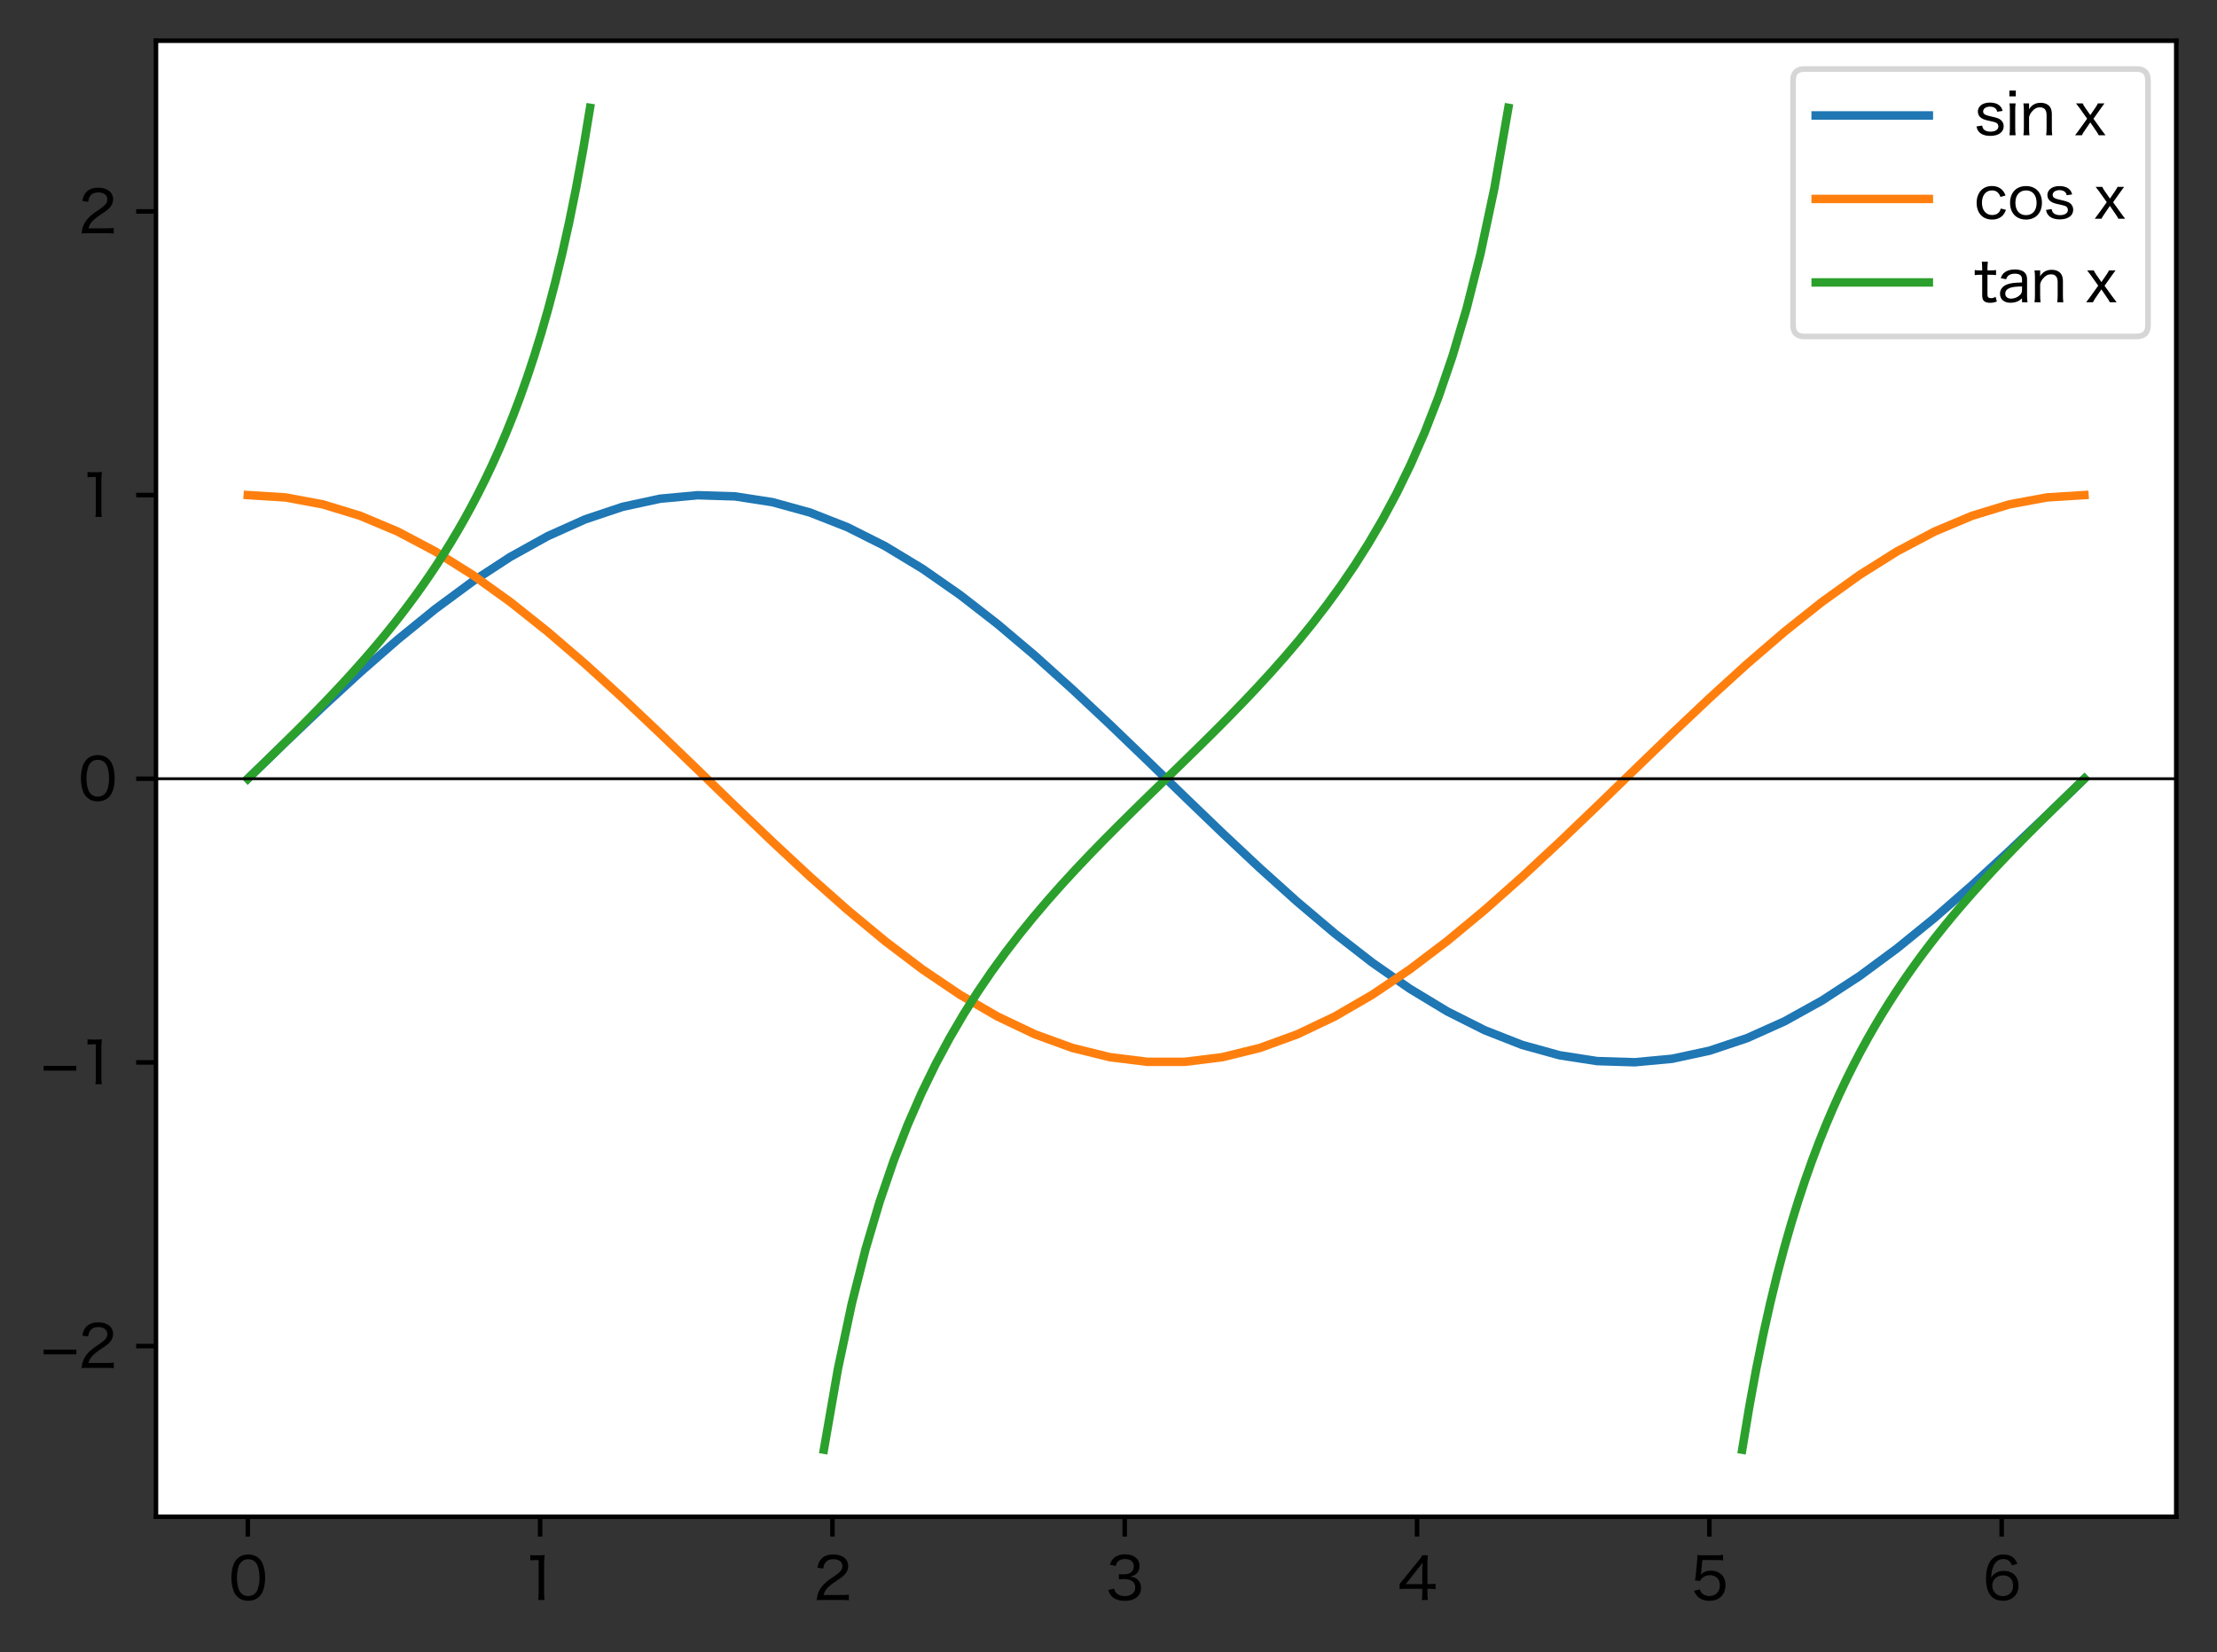 <?xml version="1.0" encoding="utf-8" standalone="no"?>
<!DOCTYPE svg PUBLIC "-//W3C//DTD SVG 1.1//EN"
  "http://www.w3.org/Graphics/SVG/1.1/DTD/svg11.dtd">
<svg xmlns:xlink="http://www.w3.org/1999/xlink" width="391.89pt" height="292.087pt" viewBox="0 0 391.89 292.087" xmlns="http://www.w3.org/2000/svg" version="1.1">
 <rect x="0" y="0" width="391.89" height="292.087" fill="#333333" stroke="none"/>
 <defs>
  <style type="text/css">*{stroke-linejoin: round; stroke-linecap: butt}</style>
 </defs>
 <g id="figure_1">
  <g id="patch_1">
   <path d="M 0 292.087 
L 391.89 292.087 
L 391.89 -0 
L 0 -0 
L 0 292.087 
z
" style="fill: none"/>
  </g>
  <g id="axes_1">
   <g id="patch_2">
    <path d="M 27.57 268.128 
L 384.69 268.128 
L 384.69 7.2 
L 27.57 7.2 
z
" style="fill: #ffffff"/>
   </g>
   <g id="matplotlib.axis_1">
    <g id="xtick_1">
     <g id="line2d_1">
      <defs>
       <path id="m18d15ad00f" d="M 0 0 
L 0 3.5 
" style="stroke: #000000; stroke-width: 0.8"/>
      </defs>
      <g>
       <use xlink:href="#m18d15ad00f" x="43.803" y="268.128" style="stroke: #000000; stroke-width: 0.8"/>
      </g>
     </g>
     <g id="text_1">
      <!-- 0 -->
      <g transform="translate(40.438 282.837)scale(0.1 -0.1)">
       <defs>
        <path id="HiraginoSans-W4-30" d="M 2144 -90 
C 2758 -90 3232 141 3565 602 
C 3846 998 4019 1696 4019 2464 
C 4019 3002 3936 3501 3770 3949 
C 3693 4160 3558 4371 3379 4550 
C 3078 4858 2650 5024 2157 5024 
C 1498 5024 986 4742 666 4205 
C 435 3834 288 3142 288 2458 
C 288 1939 371 1434 538 986 
C 614 768 749 563 928 384 
C 1242 70 1651 -90 2144 -90 
z
M 2144 4499 
C 2592 4499 2918 4307 3123 3923 
C 3283 3629 3398 3014 3398 2470 
C 3398 2022 3341 1619 3213 1235 
C 3155 1043 3046 870 2912 730 
C 2726 538 2458 435 2150 435 
C 1734 435 1414 614 1197 973 
C 1024 1261 902 1875 902 2451 
C 902 2906 966 3328 1088 3699 
C 1139 3866 1235 4026 1370 4173 
C 1568 4397 1818 4499 2144 4499 
z
" transform="scale(0.016)"/>
       </defs>
       <use xlink:href="#HiraginoSans-W4-30"/>
      </g>
     </g>
    </g>
    <g id="xtick_2">
     <g id="line2d_2">
      <g>
       <use xlink:href="#m18d15ad00f" x="95.473" y="268.128" style="stroke: #000000; stroke-width: 0.8"/>
      </g>
     </g>
     <g id="text_2">
      <!-- 1 -->
      <g transform="translate(92.109 282.837)scale(0.1 -0.1)">
       <defs>
        <path id="HiraginoSans-W4-31" d="M 1018 4371 
C 1222 4397 1389 4410 1606 4410 
L 1939 4410 
L 1939 755 
C 1939 454 1926 237 1888 0 
L 2598 0 
C 2560 250 2547 448 2547 755 
L 2547 3904 
C 2547 4256 2566 4582 2605 4966 
C 2387 4941 2278 4934 2035 4934 
L 1581 4934 
C 1325 4934 1197 4941 1018 4966 
L 1018 4371 
z
" transform="scale(0.016)"/>
       </defs>
       <use xlink:href="#HiraginoSans-W4-31"/>
      </g>
     </g>
    </g>
    <g id="xtick_3">
     <g id="line2d_3">
      <g>
       <use xlink:href="#m18d15ad00f" x="147.144" y="268.128" style="stroke: #000000; stroke-width: 0.8"/>
      </g>
     </g>
     <g id="text_3">
      <!-- 2 -->
      <g transform="translate(143.779 282.837)scale(0.1 -0.1)">
       <defs>
        <path id="HiraginoSans-W4-32" d="M 3078 0 
C 3424 0 3642 -6 3917 -32 
L 3917 589 
C 3693 557 3430 544 3091 544 
L 1114 544 
C 1280 1114 1606 1478 2451 2042 
C 3181 2528 3341 2656 3546 2912 
C 3738 3142 3846 3443 3846 3744 
C 3846 4525 3200 5030 2202 5030 
C 1613 5030 1158 4858 858 4518 
C 640 4269 531 4026 442 3565 
L 1088 3469 
C 1139 3782 1190 3936 1306 4102 
C 1491 4371 1792 4506 2208 4506 
C 2816 4506 3206 4211 3206 3744 
C 3206 3360 2995 3085 2387 2675 
C 1754 2246 1600 2138 1389 1952 
C 979 1594 710 1229 544 806 
C 448 563 429 461 365 -26 
C 576 -6 678 0 1107 0 
L 3078 0 
z
" transform="scale(0.016)"/>
       </defs>
       <use xlink:href="#HiraginoSans-W4-32"/>
      </g>
     </g>
    </g>
    <g id="xtick_4">
     <g id="line2d_4">
      <g>
       <use xlink:href="#m18d15ad00f" x="198.814" y="268.128" style="stroke: #000000; stroke-width: 0.8"/>
      </g>
     </g>
     <g id="text_4">
      <!-- 3 -->
      <g transform="translate(195.449 282.837)scale(0.1 -0.1)">
       <defs>
        <path id="HiraginoSans-W4-33" d="M 282 1101 
C 397 768 474 621 621 448 
C 934 90 1434 -96 2112 -96 
C 2720 -96 3213 70 3533 384 
C 3770 614 3904 954 3904 1306 
C 3904 1677 3802 1958 3597 2182 
C 3379 2419 3130 2528 2688 2586 
C 2995 2650 3130 2701 3290 2816 
C 3578 3021 3738 3366 3738 3757 
C 3738 4538 3117 5043 2157 5043 
C 1594 5043 1146 4883 845 4576 
C 666 4390 582 4237 467 3891 
L 1107 3757 
C 1171 3981 1216 4083 1306 4192 
C 1478 4416 1741 4525 2125 4525 
C 2746 4525 3110 4224 3110 3725 
C 3110 3482 3021 3264 2867 3110 
C 2669 2918 2374 2829 1965 2829 
C 1779 2829 1613 2842 1459 2861 
L 1459 2272 
C 1651 2298 1811 2310 2003 2310 
C 2829 2310 3264 1990 3264 1376 
C 3264 794 2816 429 2106 429 
C 1779 429 1510 506 1293 666 
C 1107 800 1024 928 928 1248 
L 282 1101 
z
" transform="scale(0.016)"/>
       </defs>
       <use xlink:href="#HiraginoSans-W4-33"/>
      </g>
     </g>
    </g>
    <g id="xtick_5">
     <g id="line2d_5">
      <g>
       <use xlink:href="#m18d15ad00f" x="250.485" y="268.128" style="stroke: #000000; stroke-width: 0.8"/>
      </g>
     </g>
     <g id="text_5">
      <!-- 4 -->
      <g transform="translate(247.11 282.837)scale(0.1 -0.1)">
       <defs>
        <path id="HiraginoSans-W4-34" d="M 179 1210 
C 403 1229 589 1235 954 1235 
L 2688 1235 
L 2688 710 
C 2688 410 2675 218 2630 0 
L 3309 0 
C 3270 230 3258 390 3258 704 
L 3258 1235 
L 3494 1235 
C 3763 1235 3910 1222 4154 1190 
L 4154 1798 
C 3917 1766 3750 1754 3494 1754 
L 3258 1754 
L 3258 3853 
C 3258 4358 3264 4544 3296 4934 
L 2701 4934 
C 2560 4704 2445 4550 2214 4269 
L 621 2298 
C 467 2099 326 1939 179 1773 
L 179 1210 
z
M 2688 1747 
L 858 1747 
L 2259 3514 
C 2464 3763 2592 3936 2720 4128 
C 2694 3814 2688 3622 2688 3283 
L 2688 1747 
z
" transform="scale(0.016)"/>
       </defs>
       <use xlink:href="#HiraginoSans-W4-34"/>
      </g>
     </g>
    </g>
    <g id="xtick_6">
     <g id="line2d_6">
      <g>
       <use xlink:href="#m18d15ad00f" x="302.155" y="268.128" style="stroke: #000000; stroke-width: 0.8"/>
      </g>
     </g>
     <g id="text_6">
      <!-- 5 -->
      <g transform="translate(298.79 282.837)scale(0.1 -0.1)">
       <defs>
        <path id="HiraginoSans-W4-35" d="M 1331 4416 
L 2835 4416 
C 3155 4416 3366 4403 3622 4365 
L 3622 4986 
C 3360 4947 3206 4934 2829 4934 
L 1446 4934 
C 1082 4934 954 4941 762 4966 
C 774 4768 774 4762 774 4742 
C 774 4563 774 4518 749 4307 
L 608 2822 
C 589 2566 570 2445 518 2157 
L 1088 2106 
C 1146 2240 1178 2291 1261 2374 
C 1485 2605 1811 2739 2131 2739 
C 2842 2739 3264 2317 3264 1613 
C 3264 902 2803 435 2106 435 
C 1747 435 1440 563 1235 794 
C 1146 902 1101 986 1037 1171 
L 410 1005 
C 557 685 646 544 813 378 
C 1133 64 1562 -96 2099 -96 
C 3194 -96 3885 576 3885 1638 
C 3885 2605 3245 3238 2272 3238 
C 1830 3238 1472 3098 1158 2803 
C 1197 2982 1197 2982 1203 3091 
L 1331 4416 
z
" transform="scale(0.016)"/>
       </defs>
       <use xlink:href="#HiraginoSans-W4-35"/>
      </g>
     </g>
    </g>
    <g id="xtick_7">
     <g id="line2d_7">
      <g>
       <use xlink:href="#m18d15ad00f" x="353.825" y="268.128" style="stroke: #000000; stroke-width: 0.8"/>
      </g>
     </g>
     <g id="text_7">
      <!-- 6 -->
      <g transform="translate(350.46 282.837)scale(0.1 -0.1)">
       <defs>
        <path id="HiraginoSans-W4-36" d="M 3846 3994 
C 3706 4301 3616 4442 3462 4602 
C 3187 4877 2784 5024 2304 5024 
C 1683 5024 1222 4794 864 4307 
C 557 3891 371 3162 371 2355 
C 371 1446 614 704 1043 320 
C 1331 58 1773 -90 2253 -90 
C 3277 -90 3968 589 3968 1587 
C 3968 2586 3334 3213 2323 3213 
C 1894 3213 1568 3104 1274 2854 
C 1133 2739 1062 2656 941 2458 
C 979 3085 1043 3392 1210 3763 
C 1434 4262 1798 4518 2285 4518 
C 2765 4518 3040 4314 3238 3821 
L 3846 3994 
z
M 2266 2714 
C 2950 2714 3366 2285 3366 1574 
C 3366 1325 3309 1088 3206 922 
C 3008 614 2643 422 2234 422 
C 1568 422 1069 915 1069 1574 
C 1069 2234 1574 2714 2266 2714 
z
" transform="scale(0.016)"/>
       </defs>
       <use xlink:href="#HiraginoSans-W4-36"/>
      </g>
     </g>
    </g>
   </g>
   <g id="matplotlib.axis_2">
    <g id="ytick_1">
     <g id="line2d_8">
      <defs>
       <path id="m2f819c2df7" d="M 0 0 
L -3.5 0 
" style="stroke: #000000; stroke-width: 0.8"/>
      </defs>
      <g>
       <use xlink:href="#m2f819c2df7" x="27.57" y="237.954" style="stroke: #000000; stroke-width: 0.8"/>
      </g>
     </g>
     <g id="text_8">
      <!-- −2 -->
      <g transform="translate(7.2 241.808)scale(0.1 -0.1)">
       <defs>
        <path id="HiraginoSans-W4-2212" d="M 320 1498 
L 3930 1498 
L 3930 2022 
L 320 2022 
L 320 1498 
z
" transform="scale(0.016)"/>
       </defs>
       <use xlink:href="#HiraginoSans-W4-2212"/>
       <use xlink:href="#HiraginoSans-W4-32" x="66.4"/>
      </g>
     </g>
    </g>
    <g id="ytick_2">
     <g id="line2d_9">
      <g>
       <use xlink:href="#m2f819c2df7" x="27.57" y="187.809" style="stroke: #000000; stroke-width: 0.8"/>
      </g>
     </g>
     <g id="text_9">
      <!-- −1 -->
      <g transform="translate(7.2 191.664)scale(0.1 -0.1)">
       <use xlink:href="#HiraginoSans-W4-2212"/>
       <use xlink:href="#HiraginoSans-W4-31" x="66.4"/>
      </g>
     </g>
    </g>
    <g id="ytick_3">
     <g id="line2d_10">
      <g>
       <use xlink:href="#m2f819c2df7" x="27.57" y="137.664" style="stroke: #000000; stroke-width: 0.8"/>
      </g>
     </g>
     <g id="text_10">
      <!-- 0 -->
      <g transform="translate(13.841 141.519)scale(0.1 -0.1)">
       <use xlink:href="#HiraginoSans-W4-30"/>
      </g>
     </g>
    </g>
    <g id="ytick_4">
     <g id="line2d_11">
      <g>
       <use xlink:href="#m2f819c2df7" x="27.57" y="87.519" style="stroke: #000000; stroke-width: 0.8"/>
      </g>
     </g>
     <g id="text_11">
      <!-- 1 -->
      <g transform="translate(13.841 91.374)scale(0.1 -0.1)">
       <use xlink:href="#HiraginoSans-W4-31"/>
      </g>
     </g>
    </g>
    <g id="ytick_5">
     <g id="line2d_12">
      <g>
       <use xlink:href="#m2f819c2df7" x="27.57" y="37.374" style="stroke: #000000; stroke-width: 0.8"/>
      </g>
     </g>
     <g id="text_12">
      <!-- 2 -->
      <g transform="translate(13.841 41.229)scale(0.1 -0.1)">
       <use xlink:href="#HiraginoSans-W4-32"/>
      </g>
     </g>
    </g>
   </g>
   <g id="line2d_13">
    <path d="M 43.803 137.664 
L 50.429 131.252 
L 57.054 124.945 
L 63.68 118.846 
L 70.305 113.057 
L 76.931 107.672 
L 83.557 102.779 
L 90.182 98.459 
L 96.808 94.783 
L 103.433 91.811 
L 110.059 89.592 
L 116.685 88.162 
L 123.31 87.545 
L 129.936 87.751 
L 136.561 88.776 
L 143.187 90.605 
L 149.813 93.206 
L 156.438 96.537 
L 163.064 100.543 
L 169.689 105.159 
L 176.315 110.308 
L 182.941 115.907 
L 189.566 121.863 
L 196.192 128.078 
L 202.818 134.451 
L 209.443 140.877 
L 216.069 147.25 
L 222.694 153.465 
L 229.32 159.421 
L 235.946 165.02 
L 242.571 170.169 
L 249.197 174.785 
L 255.822 178.791 
L 262.448 182.122 
L 269.074 184.723 
L 275.699 186.552 
L 282.325 187.577 
L 288.95 187.783 
L 295.576 187.166 
L 302.202 185.736 
L 308.827 183.517 
L 315.453 180.545 
L 322.078 176.869 
L 328.704 172.549 
L 335.33 167.656 
L 341.955 162.271 
L 348.581 156.482 
L 355.206 150.383 
L 361.832 144.076 
L 368.458 137.664 
" clip-path="url(#pbe725a6160)" style="fill: none; stroke: #1f77b4; stroke-width: 1.5; stroke-linecap: square"/>
   </g>
   <g id="line2d_14">
    <path d="M 43.803 87.519 
L 50.429 87.931 
L 57.054 89.159 
L 63.68 91.184 
L 70.305 93.972 
L 76.931 97.477 
L 83.557 101.643 
L 90.182 106.399 
L 96.808 111.669 
L 103.433 117.366 
L 110.059 123.396 
L 116.685 129.661 
L 123.31 136.057 
L 129.936 142.479 
L 136.561 148.822 
L 143.187 154.982 
L 149.813 160.858 
L 156.438 166.353 
L 163.064 171.376 
L 169.689 175.847 
L 176.315 179.69 
L 182.941 182.843 
L 189.566 185.254 
L 196.192 186.884 
L 202.818 187.706 
L 209.443 187.706 
L 216.069 186.884 
L 222.694 185.254 
L 229.32 182.843 
L 235.946 179.69 
L 242.571 175.847 
L 249.197 171.376 
L 255.822 166.353 
L 262.448 160.858 
L 269.074 154.982 
L 275.699 148.822 
L 282.325 142.479 
L 288.95 136.057 
L 295.576 129.661 
L 302.202 123.396 
L 308.827 117.366 
L 315.453 111.669 
L 322.078 106.399 
L 328.704 101.643 
L 335.33 97.477 
L 341.955 93.972 
L 348.581 91.184 
L 355.206 89.159 
L 361.832 87.931 
L 368.458 87.519 
" clip-path="url(#pbe725a6160)" style="fill: none; stroke: #ff7f0e; stroke-width: 1.5; stroke-linecap: square"/>
   </g>
   <g id="line2d_15">
    <path d="M 43.803 137.664 
L 45.038 136.466 
L 46.272 135.266 
L 47.507 134.063 
L 48.741 132.857 
L 49.976 131.645 
L 51.211 130.425 
L 52.445 129.198 
L 53.68 127.96 
L 54.914 126.711 
L 56.149 125.449 
L 57.384 124.172 
L 58.618 122.879 
L 59.853 121.567 
L 61.087 120.235 
L 62.322 118.88 
L 63.557 117.502 
L 64.791 116.096 
L 66.026 114.661 
L 67.26 113.195 
L 68.495 111.693 
L 69.73 110.154 
L 70.964 108.575 
L 72.199 106.95 
L 73.433 105.278 
L 74.668 103.553 
L 75.903 101.771 
L 77.137 99.927 
L 78.372 98.016 
L 79.606 96.031 
L 80.841 93.965 
L 82.076 91.812 
L 83.31 89.563 
L 84.545 87.208 
L 85.779 84.736 
L 87.014 82.137 
L 88.249 79.397 
L 89.483 76.5 
L 90.718 73.43 
L 91.953 70.165 
L 93.187 66.683 
L 94.422 62.957 
L 95.656 58.957 
L 96.891 54.644 
L 98.126 49.976 
L 99.36 44.901 
L 100.595 39.357 
L 101.829 33.267 
L 103.064 26.54 
L 104.299 19.06 
" clip-path="url(#pbe725a6160)" style="fill: none; stroke: #2ca02c; stroke-width: 1.5; stroke-linecap: square"/>
   </g>
   <g id="line2d_16">
    <path d="M 145.635 256.268 
L 148.104 242.061 
L 150.573 230.427 
L 153.042 220.684 
L 155.512 212.371 
L 157.981 205.163 
L 160.45 198.828 
L 162.919 193.191 
L 165.388 188.12 
L 167.858 183.516 
L 170.327 179.297 
L 172.796 175.401 
L 175.265 171.775 
L 177.734 168.378 
L 180.204 165.174 
L 182.673 162.133 
L 185.142 159.232 
L 187.611 156.448 
L 190.08 153.761 
L 192.55 151.156 
L 195.019 148.617 
L 197.488 146.13 
L 199.957 143.683 
L 202.427 141.265 
L 204.896 138.862 
L 207.365 136.466 
L 209.834 134.063 
L 212.303 131.645 
L 214.773 129.198 
L 217.242 126.711 
L 219.711 124.172 
L 222.18 121.567 
L 224.649 118.88 
L 227.119 116.096 
L 229.588 113.195 
L 232.057 110.154 
L 234.526 106.95 
L 236.995 103.553 
L 239.465 99.927 
L 241.934 96.031 
L 244.403 91.812 
L 246.872 87.208 
L 249.341 82.137 
L 251.811 76.5 
L 254.28 70.165 
L 256.749 62.957 
L 259.218 54.644 
L 261.687 44.901 
L 264.157 33.267 
L 266.626 19.06 
" clip-path="url(#pbe725a6160)" style="fill: none; stroke: #2ca02c; stroke-width: 1.5; stroke-linecap: square"/>
   </g>
   <g id="line2d_17">
    <path d="M 307.962 256.268 
L 309.197 248.788 
L 310.431 242.061 
L 311.666 235.971 
L 312.901 230.427 
L 314.135 225.352 
L 315.37 220.684 
L 316.604 216.371 
L 317.839 212.371 
L 319.074 208.645 
L 320.308 205.163 
L 321.543 201.898 
L 322.777 198.828 
L 324.012 195.931 
L 325.247 193.191 
L 326.481 190.592 
L 327.716 188.12 
L 328.95 185.765 
L 330.185 183.516 
L 331.42 181.363 
L 332.654 179.297 
L 333.889 177.312 
L 335.123 175.401 
L 336.358 173.557 
L 337.593 171.775 
L 338.827 170.05 
L 340.062 168.378 
L 341.296 166.753 
L 342.531 165.174 
L 343.766 163.635 
L 345 162.133 
L 346.235 160.667 
L 347.469 159.232 
L 348.704 157.826 
L 349.939 156.448 
L 351.173 155.093 
L 352.408 153.761 
L 353.642 152.449 
L 354.877 151.156 
L 356.112 149.879 
L 357.346 148.617 
L 358.581 147.368 
L 359.815 146.13 
L 361.05 144.903 
L 362.285 143.683 
L 363.519 142.471 
L 364.754 141.265 
L 365.988 140.062 
L 367.223 138.862 
L 368.458 137.664 
" clip-path="url(#pbe725a6160)" style="fill: none; stroke: #2ca02c; stroke-width: 1.5; stroke-linecap: square"/>
   </g>
   <g id="line2d_18">
    <path d="M 27.57 137.664 
L 384.69 137.664 
" clip-path="url(#pbe725a6160)" style="fill: none; stroke: #000000; stroke-width: 0.5; stroke-linecap: square"/>
   </g>
   <g id="patch_3">
    <path d="M 27.57 268.128 
L 27.57 7.2 
" style="fill: none; stroke: #000000; stroke-width: 0.8; stroke-linejoin: miter; stroke-linecap: square"/>
   </g>
   <g id="patch_4">
    <path d="M 384.69 268.128 
L 384.69 7.2 
" style="fill: none; stroke: #000000; stroke-width: 0.8; stroke-linejoin: miter; stroke-linecap: square"/>
   </g>
   <g id="patch_5">
    <path d="M 27.57 268.128 
L 384.69 268.128 
" style="fill: none; stroke: #000000; stroke-width: 0.8; stroke-linejoin: miter; stroke-linecap: square"/>
   </g>
   <g id="patch_6">
    <path d="M 27.57 7.2 
L 384.69 7.2 
" style="fill: none; stroke: #000000; stroke-width: 0.8; stroke-linejoin: miter; stroke-linecap: square"/>
   </g>
   <g id="legend_1">
    <g id="patch_7">
     <path d="M 318.951 59.478 
L 377.69 59.478 
Q 379.69 59.478 379.69 57.478 
L 379.69 14.2 
Q 379.69 12.2 377.69 12.2 
L 318.951 12.2 
Q 316.951 12.2 316.951 14.2 
L 316.951 57.478 
Q 316.951 59.478 318.951 59.478 
z
" style="fill: #ffffff; opacity: 0.8; stroke: #cccccc; stroke-linejoin: miter"/>
    </g>
    <g id="line2d_19">
     <path d="M 320.951 20.409 
L 330.951 20.409 
L 340.951 20.409 
" style="fill: none; stroke: #1f77b4; stroke-width: 1.5; stroke-linecap: square"/>
    </g>
    <g id="text_13">
     <!-- sin x -->
     <g transform="translate(348.951 23.909)scale(0.1 -0.1)">
      <defs>
       <path id="HiraginoSans-W4-73" d="M 262 973 
C 326 704 378 589 480 448 
C 730 109 1184 -70 1786 -70 
C 2707 -70 3270 339 3270 1011 
C 3270 1293 3136 1555 2912 1722 
C 2720 1862 2483 1946 1894 2074 
C 1510 2157 1357 2208 1210 2285 
C 1075 2355 998 2483 998 2624 
C 998 2944 1312 3162 1760 3162 
C 2042 3162 2259 3078 2400 2925 
C 2483 2835 2515 2758 2554 2598 
L 3155 2688 
C 3066 2982 2982 3136 2810 3283 
C 2573 3494 2208 3610 1754 3610 
C 1299 3610 941 3494 698 3258 
C 518 3091 416 2861 416 2618 
C 416 2310 557 2054 819 1888 
C 1043 1747 1261 1677 1760 1574 
C 2246 1466 2349 1440 2490 1350 
C 2618 1274 2682 1139 2682 973 
C 2682 621 2342 397 1818 397 
C 1504 397 1267 474 1107 614 
C 986 730 934 832 890 1069 
L 262 973 
z
" transform="scale(0.016)"/>
       <path id="HiraginoSans-W4-69" d="M 442 4934 
L 442 4294 
L 1152 4294 
L 1152 4934 
L 442 4934 
z
M 454 3520 
C 486 3296 499 3085 499 2765 
L 499 755 
C 499 461 486 282 454 0 
L 1133 0 
C 1101 269 1088 448 1088 755 
L 1088 2758 
C 1088 3104 1101 3290 1133 3520 
L 454 3520 
z
" transform="scale(0.016)"/>
       <path id="HiraginoSans-W4-6e" d="M 1114 0 
C 1082 256 1069 474 1069 755 
L 1069 2010 
C 1139 2272 1222 2426 1395 2630 
C 1658 2944 1933 3085 2266 3085 
C 2752 3085 3002 2797 3002 2234 
L 3002 755 
C 3002 454 2989 269 2957 0 
L 3629 0 
C 3597 218 3584 416 3584 749 
L 3584 2323 
C 3584 2662 3520 2912 3392 3110 
C 3181 3418 2816 3584 2349 3584 
C 1779 3584 1376 3360 1056 2867 
C 1069 3027 1069 3059 1069 3142 
L 1069 3520 
L 442 3520 
C 480 3264 493 3078 493 2765 
L 493 755 
C 493 429 480 256 442 0 
L 1114 0 
z
" transform="scale(0.016)"/>
       <path id="HiraginoSans-W4-20" transform="scale(0.016)"/>
       <path id="HiraginoSans-W4-78" d="M 3469 0 
C 3238 294 3078 512 3008 614 
L 2138 1824 
L 2963 2982 
C 3021 3072 3168 3270 3206 3322 
C 3315 3462 3315 3462 3354 3520 
L 2630 3520 
C 2566 3386 2483 3238 2368 3072 
L 1792 2227 
L 1203 3072 
C 1088 3238 1024 3360 947 3520 
L 211 3520 
C 474 3174 557 3072 608 3002 
L 1440 1830 
L 531 563 
C 422 410 237 160 109 0 
L 858 0 
C 966 205 1018 294 1114 435 
L 1786 1421 
L 2426 486 
C 2566 288 2624 192 2720 0 
L 3469 0 
z
" transform="scale(0.016)"/>
      </defs>
      <use xlink:href="#HiraginoSans-W4-73"/>
      <use xlink:href="#HiraginoSans-W4-69" x="55.3"/>
      <use xlink:href="#HiraginoSans-W4-6e" x="80.1"/>
      <use xlink:href="#HiraginoSans-W4-20" x="143.5"/>
      <use xlink:href="#HiraginoSans-W4-78" x="176.8"/>
     </g>
    </g>
    <g id="line2d_20">
     <path d="M 320.951 35.169 
L 330.951 35.169 
L 340.951 35.169 
" style="fill: none; stroke: #ff7f0e; stroke-width: 1.5; stroke-linecap: square"/>
    </g>
    <g id="text_14">
     <!-- cos x -->
     <g transform="translate(348.951 38.669)scale(0.1 -0.1)">
      <defs>
       <path id="HiraginoSans-W4-63" d="M 3475 2573 
C 3405 2758 3347 2867 3251 3002 
C 2970 3405 2522 3616 1965 3616 
C 947 3616 282 2874 282 1747 
C 282 627 954 -90 1990 -90 
C 2534 -90 2970 102 3258 480 
C 3366 621 3430 742 3520 986 
L 2950 1126 
C 2899 966 2867 890 2816 806 
C 2650 550 2362 410 2010 410 
C 1312 410 870 934 870 1760 
C 870 2598 1299 3130 1984 3130 
C 2438 3130 2739 2899 2912 2413 
L 3475 2573 
z
" transform="scale(0.016)"/>
       <path id="HiraginoSans-W4-6f" d="M 2054 -90 
C 3110 -90 3802 640 3802 1766 
C 3802 2893 3117 3610 2042 3610 
C 966 3610 282 2886 282 1760 
C 282 627 966 -90 2054 -90 
z
M 2054 3130 
C 2771 3130 3213 2605 3213 1754 
C 3213 909 2771 397 2042 397 
C 1318 397 870 922 870 1766 
C 870 2611 1325 3130 2054 3130 
z
" transform="scale(0.016)"/>
      </defs>
      <use xlink:href="#HiraginoSans-W4-63"/>
      <use xlink:href="#HiraginoSans-W4-6f" x="59.1"/>
      <use xlink:href="#HiraginoSans-W4-73" x="122.9"/>
      <use xlink:href="#HiraginoSans-W4-20" x="178.2"/>
      <use xlink:href="#HiraginoSans-W4-78" x="211.5"/>
     </g>
    </g>
    <g id="line2d_21">
     <path d="M 320.951 49.928 
L 330.951 49.928 
L 340.951 49.928 
" style="fill: none; stroke: #2ca02c; stroke-width: 1.5; stroke-linecap: square"/>
    </g>
    <g id="text_15">
     <!-- tan x -->
     <g transform="translate(348.951 53.428)scale(0.1 -0.1)">
      <defs>
       <path id="HiraginoSans-W4-74" d="M 851 4480 
C 877 4262 896 4006 896 3750 
L 896 3520 
L 646 3520 
C 378 3520 250 3526 70 3558 
L 70 2995 
C 275 3021 416 3034 640 3034 
L 896 3034 
L 896 787 
C 896 461 954 269 1094 134 
C 1235 6 1466 -64 1773 -64 
C 2042 -64 2246 -26 2515 83 
L 2374 602 
C 2176 486 2048 448 1875 448 
C 1741 448 1632 486 1568 544 
C 1504 608 1478 698 1478 883 
L 1478 3034 
L 1779 3034 
C 2074 3034 2221 3027 2426 2995 
L 2426 3558 
C 2214 3526 2074 3520 1773 3520 
L 1478 3520 
L 1478 3750 
C 1478 4026 1498 4275 1523 4480 
L 851 4480 
z
" transform="scale(0.016)"/>
       <path id="HiraginoSans-W4-61" d="M 2765 0 
L 3373 0 
C 3334 269 3322 422 3322 736 
L 3322 2515 
C 3322 2867 3238 3110 3046 3290 
C 2816 3514 2464 3622 1978 3622 
C 1485 3622 1094 3507 813 3270 
C 627 3123 531 2976 416 2656 
L 1011 2541 
C 1069 2714 1114 2797 1197 2886 
C 1370 3066 1626 3155 1971 3155 
C 2515 3155 2765 2950 2765 2515 
L 2765 2182 
C 1933 2163 1581 2118 1197 1997 
C 646 1818 333 1434 333 941 
C 333 320 774 -58 1491 -58 
C 1741 -58 1978 -19 2195 64 
C 2406 141 2522 218 2765 429 
L 2765 0 
z
M 2765 1363 
C 2765 1126 2707 973 2554 813 
C 2304 557 1920 397 1568 397 
C 1165 397 915 608 915 941 
C 915 1235 1075 1440 1395 1568 
C 1677 1683 2035 1728 2765 1747 
L 2765 1363 
z
" transform="scale(0.016)"/>
      </defs>
      <use xlink:href="#HiraginoSans-W4-74"/>
      <use xlink:href="#HiraginoSans-W4-61" x="40.5"/>
      <use xlink:href="#HiraginoSans-W4-6e" x="99.7"/>
      <use xlink:href="#HiraginoSans-W4-20" x="163.1"/>
      <use xlink:href="#HiraginoSans-W4-78" x="196.4"/>
     </g>
    </g>
   </g>
  </g>
 </g>
 <defs>
  <clipPath id="pbe725a6160">
   <rect x="27.57" y="7.2" width="357.12" height="260.928"/>
  </clipPath>
 </defs>
</svg>

